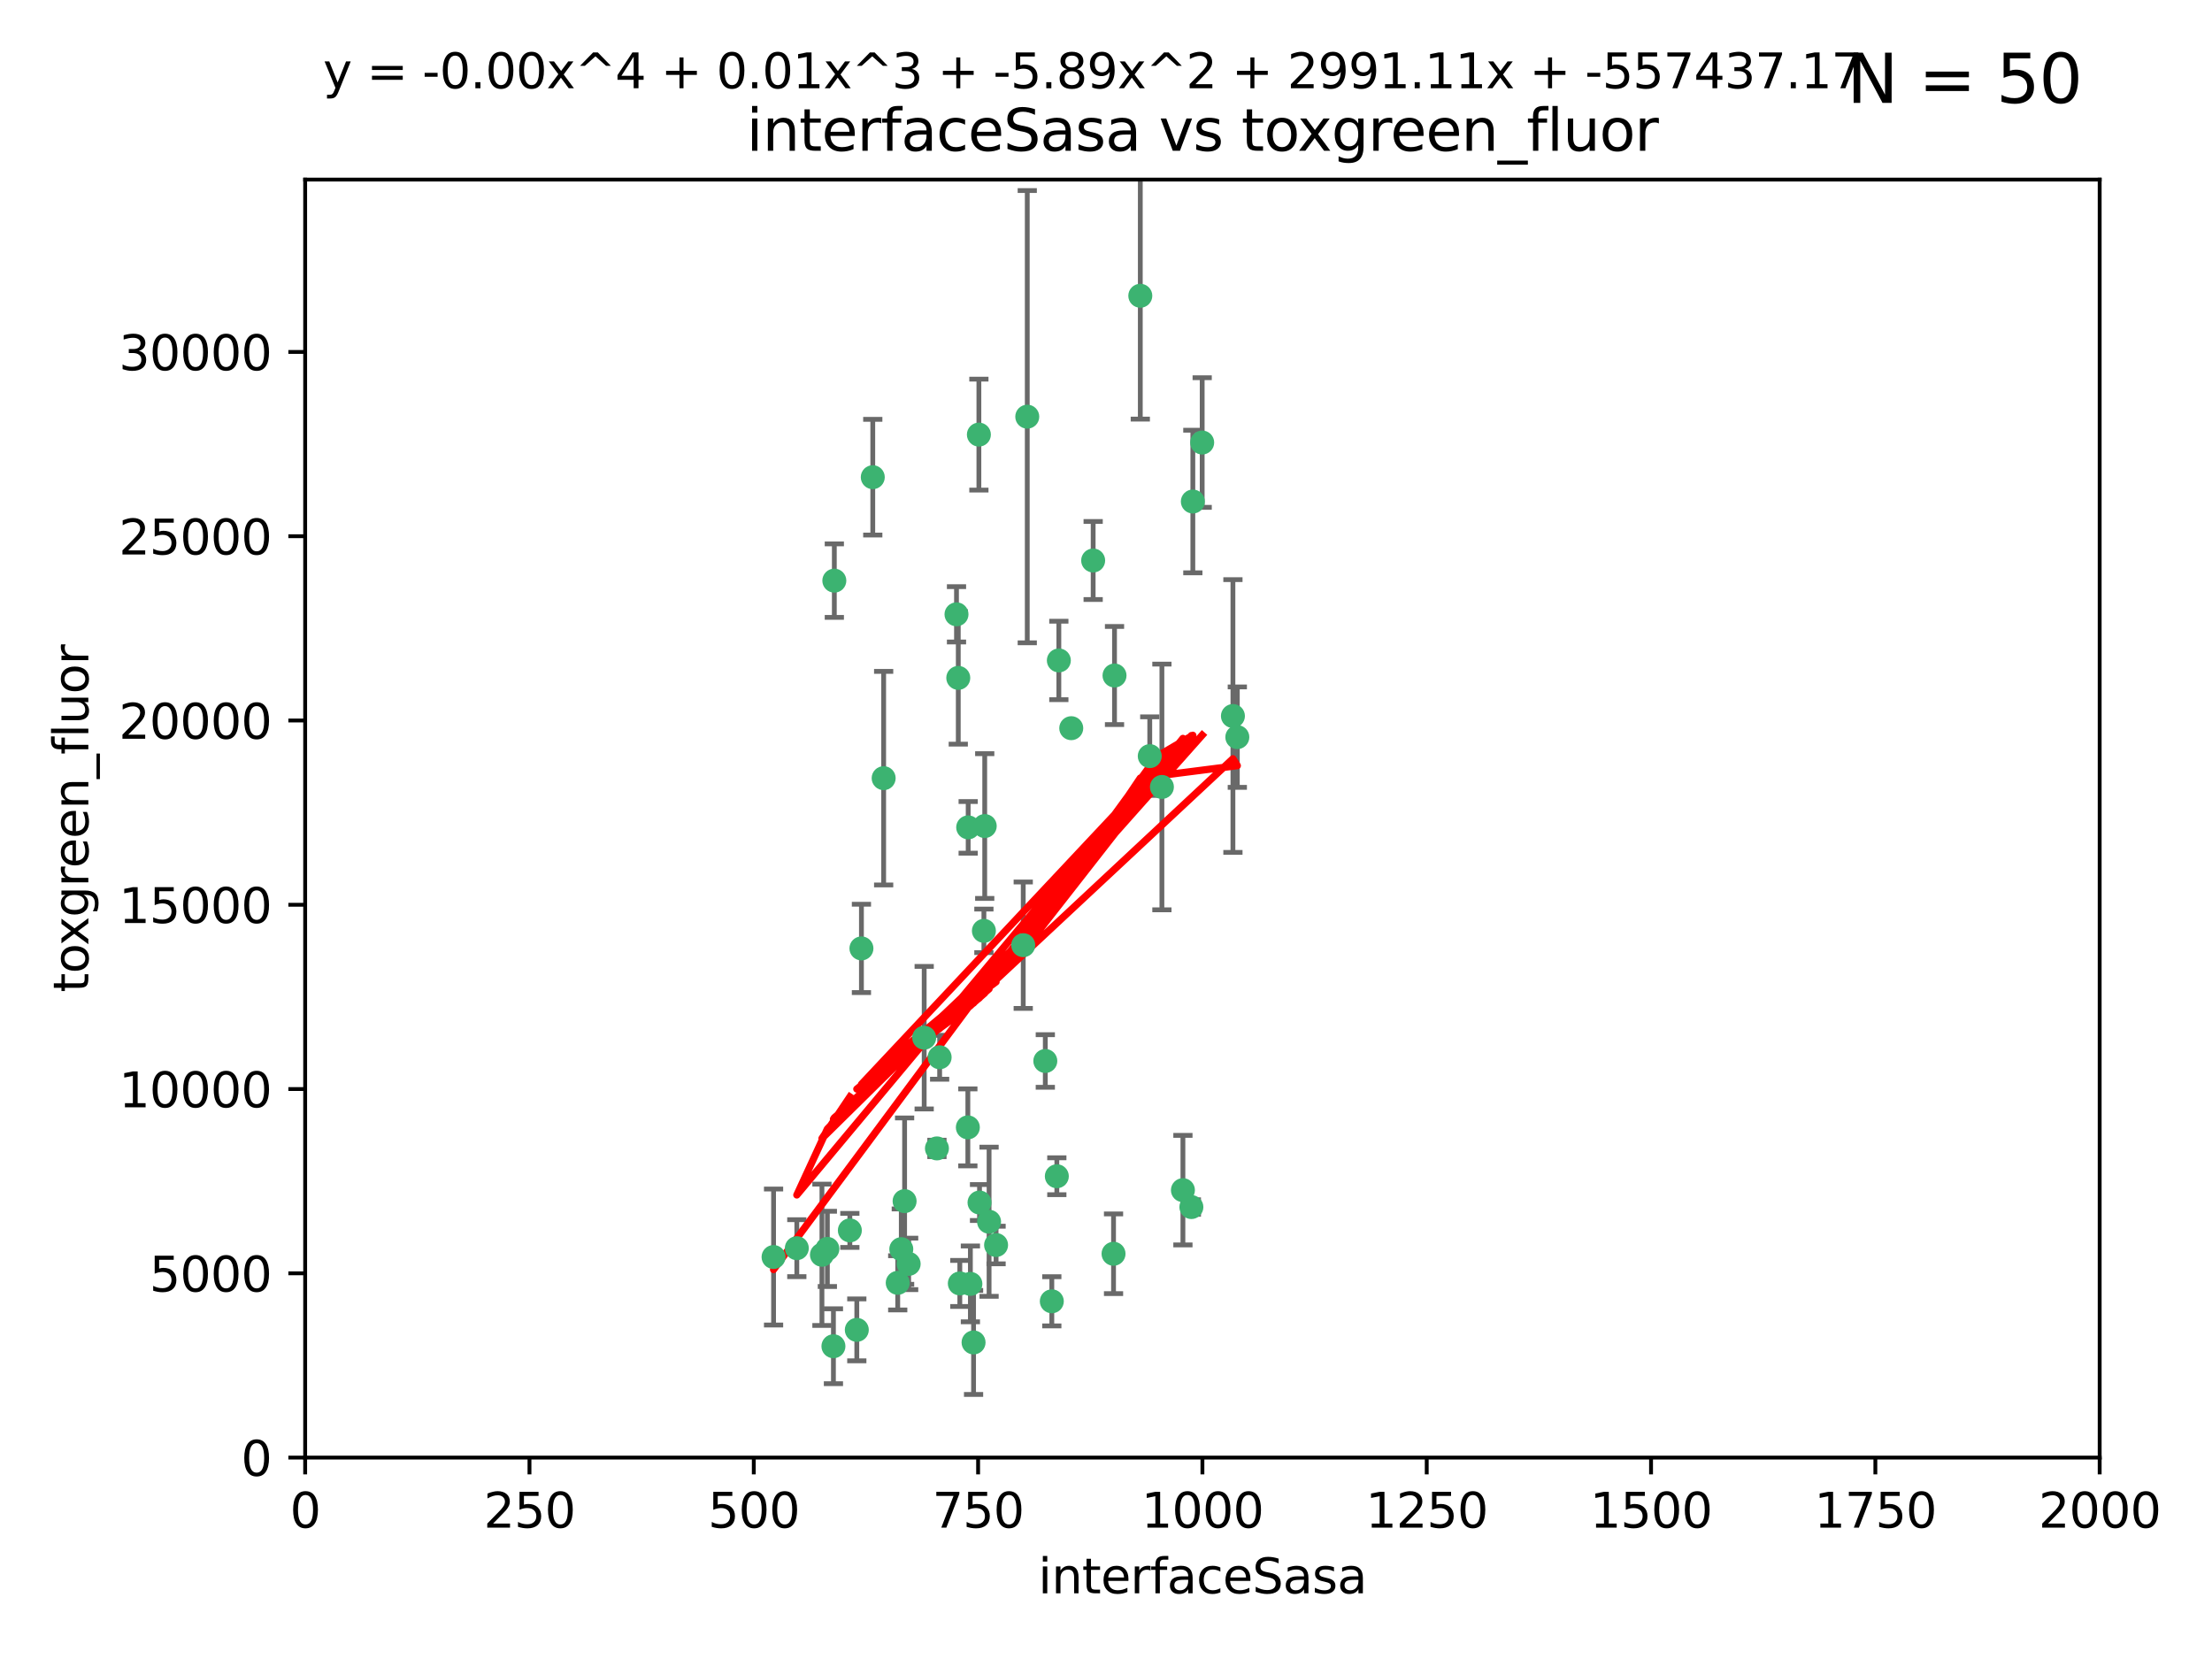 <?xml version="1.0" encoding="utf-8" standalone="no"?>
<!DOCTYPE svg PUBLIC "-//W3C//DTD SVG 1.1//EN"
  "http://www.w3.org/Graphics/SVG/1.1/DTD/svg11.dtd">
<svg xmlns:xlink="http://www.w3.org/1999/xlink" width="460.8pt" height="345.6pt" viewBox="0 0 460.8 345.6" xmlns="http://www.w3.org/2000/svg" version="1.1">
 <defs>
  <style type="text/css">*{stroke-linejoin: round; stroke-linecap: butt}</style>
 </defs>
 <g id="figure_1">
  <g id="patch_1">
   <path d="M 0 345.6 
L 460.8 345.6 
L 460.8 0 
L 0 0 
z
" style="fill: #ffffff"/>
  </g>
  <g id="axes_1">
   <g id="patch_2">
    <path d="M 63.571 303.64 
L 437.4 303.64 
L 437.4 37.411 
L 63.571 37.411 
z
" style="fill: #ffffff"/>
   </g>
   <g id="PathCollection_1">
    <defs>
     <path id="mf156043768" d="M 0 1.118 
C 0.297 1.118 0.581 1 0.791 0.791 
C 1 0.581 1.118 0.297 1.118 0 
C 1.118 -0.297 1 -0.581 0.791 -0.791 
C 0.581 -1 0.297 -1.118 0 -1.118 
C -0.297 -1.118 -0.581 -1 -0.791 -0.791 
C -1 -0.581 -1.118 -0.297 -1.118 0 
C -1.118 0.297 -1 0.581 -0.791 0.791 
C -0.581 1 -0.297 1.118 0 1.118 
z
" style="stroke: #3cb371"/>
    </defs>
    <g clip-path="url(#p5bddff5925)">
     <use xlink:href="#mf156043768" x="250.437" y="92.187" style="fill: #3cb371; stroke: #3cb371"/>
     <use xlink:href="#mf156043768" x="223.161" y="151.693" style="fill: #3cb371; stroke: #3cb371"/>
     <use xlink:href="#mf156043768" x="242.046" y="163.936" style="fill: #3cb371; stroke: #3cb371"/>
     <use xlink:href="#mf156043768" x="248.491" y="104.476" style="fill: #3cb371; stroke: #3cb371"/>
     <use xlink:href="#mf156043768" x="227.725" y="116.762" style="fill: #3cb371; stroke: #3cb371"/>
     <use xlink:href="#mf156043768" x="237.546" y="61.614" style="fill: #3cb371; stroke: #3cb371"/>
     <use xlink:href="#mf156043768" x="257.757" y="153.559" style="fill: #3cb371; stroke: #3cb371"/>
     <use xlink:href="#mf156043768" x="256.841" y="149.16" style="fill: #3cb371; stroke: #3cb371"/>
     <use xlink:href="#mf156043768" x="199.256" y="127.973" style="fill: #3cb371; stroke: #3cb371"/>
     <use xlink:href="#mf156043768" x="213.159" y="196.901" style="fill: #3cb371; stroke: #3cb371"/>
     <use xlink:href="#mf156043768" x="220.577" y="137.58" style="fill: #3cb371; stroke: #3cb371"/>
     <use xlink:href="#mf156043768" x="203.92" y="90.534" style="fill: #3cb371; stroke: #3cb371"/>
     <use xlink:href="#mf156043768" x="181.815" y="99.407" style="fill: #3cb371; stroke: #3cb371"/>
     <use xlink:href="#mf156043768" x="213.998" y="86.8" style="fill: #3cb371; stroke: #3cb371"/>
     <use xlink:href="#mf156043768" x="248.185" y="251.452" style="fill: #3cb371; stroke: #3cb371"/>
     <use xlink:href="#mf156043768" x="220.157" y="245.034" style="fill: #3cb371; stroke: #3cb371"/>
     <use xlink:href="#mf156043768" x="199.626" y="141.216" style="fill: #3cb371; stroke: #3cb371"/>
     <use xlink:href="#mf156043768" x="246.424" y="247.93" style="fill: #3cb371; stroke: #3cb371"/>
     <use xlink:href="#mf156043768" x="202.811" y="279.655" style="fill: #3cb371; stroke: #3cb371"/>
     <use xlink:href="#mf156043768" x="231.97" y="261.183" style="fill: #3cb371; stroke: #3cb371"/>
     <use xlink:href="#mf156043768" x="239.516" y="157.513" style="fill: #3cb371; stroke: #3cb371"/>
     <use xlink:href="#mf156043768" x="204.964" y="193.912" style="fill: #3cb371; stroke: #3cb371"/>
     <use xlink:href="#mf156043768" x="205.136" y="172.082" style="fill: #3cb371; stroke: #3cb371"/>
     <use xlink:href="#mf156043768" x="201.621" y="234.855" style="fill: #3cb371; stroke: #3cb371"/>
     <use xlink:href="#mf156043768" x="161.148" y="261.86" style="fill: #3cb371; stroke: #3cb371"/>
     <use xlink:href="#mf156043768" x="201.69" y="172.356" style="fill: #3cb371; stroke: #3cb371"/>
     <use xlink:href="#mf156043768" x="199.948" y="267.365" style="fill: #3cb371; stroke: #3cb371"/>
     <use xlink:href="#mf156043768" x="206.043" y="254.514" style="fill: #3cb371; stroke: #3cb371"/>
     <use xlink:href="#mf156043768" x="192.525" y="216.17" style="fill: #3cb371; stroke: #3cb371"/>
     <use xlink:href="#mf156043768" x="184.082" y="162.105" style="fill: #3cb371; stroke: #3cb371"/>
     <use xlink:href="#mf156043768" x="207.501" y="259.36" style="fill: #3cb371; stroke: #3cb371"/>
     <use xlink:href="#mf156043768" x="187.755" y="260.221" style="fill: #3cb371; stroke: #3cb371"/>
     <use xlink:href="#mf156043768" x="172.357" y="260.163" style="fill: #3cb371; stroke: #3cb371"/>
     <use xlink:href="#mf156043768" x="165.991" y="260.019" style="fill: #3cb371; stroke: #3cb371"/>
     <use xlink:href="#mf156043768" x="232.174" y="140.722" style="fill: #3cb371; stroke: #3cb371"/>
     <use xlink:href="#mf156043768" x="179.453" y="197.571" style="fill: #3cb371; stroke: #3cb371"/>
     <use xlink:href="#mf156043768" x="202.15" y="267.457" style="fill: #3cb371; stroke: #3cb371"/>
     <use xlink:href="#mf156043768" x="178.488" y="277.035" style="fill: #3cb371; stroke: #3cb371"/>
     <use xlink:href="#mf156043768" x="188.445" y="250.216" style="fill: #3cb371; stroke: #3cb371"/>
     <use xlink:href="#mf156043768" x="217.757" y="221.023" style="fill: #3cb371; stroke: #3cb371"/>
     <use xlink:href="#mf156043768" x="173.619" y="280.448" style="fill: #3cb371; stroke: #3cb371"/>
     <use xlink:href="#mf156043768" x="173.806" y="120.958" style="fill: #3cb371; stroke: #3cb371"/>
     <use xlink:href="#mf156043768" x="195.181" y="239.234" style="fill: #3cb371; stroke: #3cb371"/>
     <use xlink:href="#mf156043768" x="204.052" y="250.509" style="fill: #3cb371; stroke: #3cb371"/>
     <use xlink:href="#mf156043768" x="187.013" y="267.238" style="fill: #3cb371; stroke: #3cb371"/>
     <use xlink:href="#mf156043768" x="195.744" y="220.252" style="fill: #3cb371; stroke: #3cb371"/>
     <use xlink:href="#mf156043768" x="189.29" y="263.294" style="fill: #3cb371; stroke: #3cb371"/>
     <use xlink:href="#mf156043768" x="219.112" y="271.085" style="fill: #3cb371; stroke: #3cb371"/>
     <use xlink:href="#mf156043768" x="171.225" y="261.393" style="fill: #3cb371; stroke: #3cb371"/>
     <use xlink:href="#mf156043768" x="177.039" y="256.316" style="fill: #3cb371; stroke: #3cb371"/>
    </g>
   </g>
   <g id="matplotlib.axis_1">
    <g id="xtick_1">
     <g id="line2d_1">
      <defs>
       <path id="m19e556c087" d="M 0 0 
L 0 3.5 
" style="stroke: #000000; stroke-width: 0.8"/>
      </defs>
      <g>
       <use xlink:href="#m19e556c087" x="63.571" y="303.64" style="stroke: #000000; stroke-width: 0.8"/>
      </g>
     </g>
     <g id="text_1">
      <!-- 0 -->
      <g transform="translate(60.39 318.238)scale(0.1 -0.1)">
       <defs>
        <path id="DejaVuSans-30" d="M 2034 4250 
Q 1547 4250 1301 3770 
Q 1056 3291 1056 2328 
Q 1056 1369 1301 889 
Q 1547 409 2034 409 
Q 2525 409 2770 889 
Q 3016 1369 3016 2328 
Q 3016 3291 2770 3770 
Q 2525 4250 2034 4250 
z
M 2034 4750 
Q 2819 4750 3233 4129 
Q 3647 3509 3647 2328 
Q 3647 1150 3233 529 
Q 2819 -91 2034 -91 
Q 1250 -91 836 529 
Q 422 1150 422 2328 
Q 422 3509 836 4129 
Q 1250 4750 2034 4750 
z
" transform="scale(0.016)"/>
       </defs>
       <use xlink:href="#DejaVuSans-30"/>
      </g>
     </g>
    </g>
    <g id="xtick_2">
     <g id="line2d_2">
      <g>
       <use xlink:href="#m19e556c087" x="110.3" y="303.64" style="stroke: #000000; stroke-width: 0.8"/>
      </g>
     </g>
     <g id="text_2">
      <!-- 250 -->
      <g transform="translate(100.756 318.238)scale(0.1 -0.1)">
       <defs>
        <path id="DejaVuSans-32" d="M 1228 531 
L 3431 531 
L 3431 0 
L 469 0 
L 469 531 
Q 828 903 1448 1529 
Q 2069 2156 2228 2338 
Q 2531 2678 2651 2914 
Q 2772 3150 2772 3378 
Q 2772 3750 2511 3984 
Q 2250 4219 1831 4219 
Q 1534 4219 1204 4116 
Q 875 4013 500 3803 
L 500 4441 
Q 881 4594 1212 4672 
Q 1544 4750 1819 4750 
Q 2544 4750 2975 4387 
Q 3406 4025 3406 3419 
Q 3406 3131 3298 2873 
Q 3191 2616 2906 2266 
Q 2828 2175 2409 1742 
Q 1991 1309 1228 531 
z
" transform="scale(0.016)"/>
        <path id="DejaVuSans-35" d="M 691 4666 
L 3169 4666 
L 3169 4134 
L 1269 4134 
L 1269 2991 
Q 1406 3038 1543 3061 
Q 1681 3084 1819 3084 
Q 2600 3084 3056 2656 
Q 3513 2228 3513 1497 
Q 3513 744 3044 326 
Q 2575 -91 1722 -91 
Q 1428 -91 1123 -41 
Q 819 9 494 109 
L 494 744 
Q 775 591 1075 516 
Q 1375 441 1709 441 
Q 2250 441 2565 725 
Q 2881 1009 2881 1497 
Q 2881 1984 2565 2268 
Q 2250 2553 1709 2553 
Q 1456 2553 1204 2497 
Q 953 2441 691 2322 
L 691 4666 
z
" transform="scale(0.016)"/>
       </defs>
       <use xlink:href="#DejaVuSans-32"/>
       <use xlink:href="#DejaVuSans-35" x="63.623"/>
       <use xlink:href="#DejaVuSans-30" x="127.246"/>
      </g>
     </g>
    </g>
    <g id="xtick_3">
     <g id="line2d_3">
      <g>
       <use xlink:href="#m19e556c087" x="157.028" y="303.64" style="stroke: #000000; stroke-width: 0.8"/>
      </g>
     </g>
     <g id="text_3">
      <!-- 500 -->
      <g transform="translate(147.485 318.238)scale(0.1 -0.1)">
       <use xlink:href="#DejaVuSans-35"/>
       <use xlink:href="#DejaVuSans-30" x="63.623"/>
       <use xlink:href="#DejaVuSans-30" x="127.246"/>
      </g>
     </g>
    </g>
    <g id="xtick_4">
     <g id="line2d_4">
      <g>
       <use xlink:href="#m19e556c087" x="203.757" y="303.64" style="stroke: #000000; stroke-width: 0.8"/>
      </g>
     </g>
     <g id="text_4">
      <!-- 750 -->
      <g transform="translate(194.213 318.238)scale(0.1 -0.1)">
       <defs>
        <path id="DejaVuSans-37" d="M 525 4666 
L 3525 4666 
L 3525 4397 
L 1831 0 
L 1172 0 
L 2766 4134 
L 525 4134 
L 525 4666 
z
" transform="scale(0.016)"/>
       </defs>
       <use xlink:href="#DejaVuSans-37"/>
       <use xlink:href="#DejaVuSans-35" x="63.623"/>
       <use xlink:href="#DejaVuSans-30" x="127.246"/>
      </g>
     </g>
    </g>
    <g id="xtick_5">
     <g id="line2d_5">
      <g>
       <use xlink:href="#m19e556c087" x="250.486" y="303.64" style="stroke: #000000; stroke-width: 0.8"/>
      </g>
     </g>
     <g id="text_5">
      <!-- 1000 -->
      <g transform="translate(237.761 318.238)scale(0.1 -0.1)">
       <defs>
        <path id="DejaVuSans-31" d="M 794 531 
L 1825 531 
L 1825 4091 
L 703 3866 
L 703 4441 
L 1819 4666 
L 2450 4666 
L 2450 531 
L 3481 531 
L 3481 0 
L 794 0 
L 794 531 
z
" transform="scale(0.016)"/>
       </defs>
       <use xlink:href="#DejaVuSans-31"/>
       <use xlink:href="#DejaVuSans-30" x="63.623"/>
       <use xlink:href="#DejaVuSans-30" x="127.246"/>
       <use xlink:href="#DejaVuSans-30" x="190.869"/>
      </g>
     </g>
    </g>
    <g id="xtick_6">
     <g id="line2d_6">
      <g>
       <use xlink:href="#m19e556c087" x="297.214" y="303.64" style="stroke: #000000; stroke-width: 0.8"/>
      </g>
     </g>
     <g id="text_6">
      <!-- 1250 -->
      <g transform="translate(284.489 318.238)scale(0.1 -0.1)">
       <use xlink:href="#DejaVuSans-31"/>
       <use xlink:href="#DejaVuSans-32" x="63.623"/>
       <use xlink:href="#DejaVuSans-35" x="127.246"/>
       <use xlink:href="#DejaVuSans-30" x="190.869"/>
      </g>
     </g>
    </g>
    <g id="xtick_7">
     <g id="line2d_7">
      <g>
       <use xlink:href="#m19e556c087" x="343.943" y="303.64" style="stroke: #000000; stroke-width: 0.8"/>
      </g>
     </g>
     <g id="text_7">
      <!-- 1500 -->
      <g transform="translate(331.218 318.238)scale(0.1 -0.1)">
       <use xlink:href="#DejaVuSans-31"/>
       <use xlink:href="#DejaVuSans-35" x="63.623"/>
       <use xlink:href="#DejaVuSans-30" x="127.246"/>
       <use xlink:href="#DejaVuSans-30" x="190.869"/>
      </g>
     </g>
    </g>
    <g id="xtick_8">
     <g id="line2d_8">
      <g>
       <use xlink:href="#m19e556c087" x="390.671" y="303.64" style="stroke: #000000; stroke-width: 0.8"/>
      </g>
     </g>
     <g id="text_8">
      <!-- 1750 -->
      <g transform="translate(377.946 318.238)scale(0.1 -0.1)">
       <use xlink:href="#DejaVuSans-31"/>
       <use xlink:href="#DejaVuSans-37" x="63.623"/>
       <use xlink:href="#DejaVuSans-35" x="127.246"/>
       <use xlink:href="#DejaVuSans-30" x="190.869"/>
      </g>
     </g>
    </g>
    <g id="xtick_9">
     <g id="line2d_9">
      <g>
       <use xlink:href="#m19e556c087" x="437.4" y="303.64" style="stroke: #000000; stroke-width: 0.8"/>
      </g>
     </g>
     <g id="text_9">
      <!-- 2000 -->
      <g transform="translate(424.675 318.238)scale(0.1 -0.1)">
       <use xlink:href="#DejaVuSans-32"/>
       <use xlink:href="#DejaVuSans-30" x="63.623"/>
       <use xlink:href="#DejaVuSans-30" x="127.246"/>
       <use xlink:href="#DejaVuSans-30" x="190.869"/>
      </g>
     </g>
    </g>
    <g id="text_10">
     <!-- interfaceSasa -->
     <g transform="translate(216.279 331.917)scale(0.1 -0.1)">
      <defs>
       <path id="DejaVuSans-69" d="M 603 3500 
L 1178 3500 
L 1178 0 
L 603 0 
L 603 3500 
z
M 603 4863 
L 1178 4863 
L 1178 4134 
L 603 4134 
L 603 4863 
z
" transform="scale(0.016)"/>
       <path id="DejaVuSans-6e" d="M 3513 2113 
L 3513 0 
L 2938 0 
L 2938 2094 
Q 2938 2591 2744 2837 
Q 2550 3084 2163 3084 
Q 1697 3084 1428 2787 
Q 1159 2491 1159 1978 
L 1159 0 
L 581 0 
L 581 3500 
L 1159 3500 
L 1159 2956 
Q 1366 3272 1645 3428 
Q 1925 3584 2291 3584 
Q 2894 3584 3203 3211 
Q 3513 2838 3513 2113 
z
" transform="scale(0.016)"/>
       <path id="DejaVuSans-74" d="M 1172 4494 
L 1172 3500 
L 2356 3500 
L 2356 3053 
L 1172 3053 
L 1172 1153 
Q 1172 725 1289 603 
Q 1406 481 1766 481 
L 2356 481 
L 2356 0 
L 1766 0 
Q 1100 0 847 248 
Q 594 497 594 1153 
L 594 3053 
L 172 3053 
L 172 3500 
L 594 3500 
L 594 4494 
L 1172 4494 
z
" transform="scale(0.016)"/>
       <path id="DejaVuSans-65" d="M 3597 1894 
L 3597 1613 
L 953 1613 
Q 991 1019 1311 708 
Q 1631 397 2203 397 
Q 2534 397 2845 478 
Q 3156 559 3463 722 
L 3463 178 
Q 3153 47 2828 -22 
Q 2503 -91 2169 -91 
Q 1331 -91 842 396 
Q 353 884 353 1716 
Q 353 2575 817 3079 
Q 1281 3584 2069 3584 
Q 2775 3584 3186 3129 
Q 3597 2675 3597 1894 
z
M 3022 2063 
Q 3016 2534 2758 2815 
Q 2500 3097 2075 3097 
Q 1594 3097 1305 2825 
Q 1016 2553 972 2059 
L 3022 2063 
z
" transform="scale(0.016)"/>
       <path id="DejaVuSans-72" d="M 2631 2963 
Q 2534 3019 2420 3045 
Q 2306 3072 2169 3072 
Q 1681 3072 1420 2755 
Q 1159 2438 1159 1844 
L 1159 0 
L 581 0 
L 581 3500 
L 1159 3500 
L 1159 2956 
Q 1341 3275 1631 3429 
Q 1922 3584 2338 3584 
Q 2397 3584 2469 3576 
Q 2541 3569 2628 3553 
L 2631 2963 
z
" transform="scale(0.016)"/>
       <path id="DejaVuSans-66" d="M 2375 4863 
L 2375 4384 
L 1825 4384 
Q 1516 4384 1395 4259 
Q 1275 4134 1275 3809 
L 1275 3500 
L 2222 3500 
L 2222 3053 
L 1275 3053 
L 1275 0 
L 697 0 
L 697 3053 
L 147 3053 
L 147 3500 
L 697 3500 
L 697 3744 
Q 697 4328 969 4595 
Q 1241 4863 1831 4863 
L 2375 4863 
z
" transform="scale(0.016)"/>
       <path id="DejaVuSans-61" d="M 2194 1759 
Q 1497 1759 1228 1600 
Q 959 1441 959 1056 
Q 959 750 1161 570 
Q 1363 391 1709 391 
Q 2188 391 2477 730 
Q 2766 1069 2766 1631 
L 2766 1759 
L 2194 1759 
z
M 3341 1997 
L 3341 0 
L 2766 0 
L 2766 531 
Q 2569 213 2275 61 
Q 1981 -91 1556 -91 
Q 1019 -91 701 211 
Q 384 513 384 1019 
Q 384 1609 779 1909 
Q 1175 2209 1959 2209 
L 2766 2209 
L 2766 2266 
Q 2766 2663 2505 2880 
Q 2244 3097 1772 3097 
Q 1472 3097 1187 3025 
Q 903 2953 641 2809 
L 641 3341 
Q 956 3463 1253 3523 
Q 1550 3584 1831 3584 
Q 2591 3584 2966 3190 
Q 3341 2797 3341 1997 
z
" transform="scale(0.016)"/>
       <path id="DejaVuSans-63" d="M 3122 3366 
L 3122 2828 
Q 2878 2963 2633 3030 
Q 2388 3097 2138 3097 
Q 1578 3097 1268 2742 
Q 959 2388 959 1747 
Q 959 1106 1268 751 
Q 1578 397 2138 397 
Q 2388 397 2633 464 
Q 2878 531 3122 666 
L 3122 134 
Q 2881 22 2623 -34 
Q 2366 -91 2075 -91 
Q 1284 -91 818 406 
Q 353 903 353 1747 
Q 353 2603 823 3093 
Q 1294 3584 2113 3584 
Q 2378 3584 2631 3529 
Q 2884 3475 3122 3366 
z
" transform="scale(0.016)"/>
       <path id="DejaVuSans-53" d="M 3425 4513 
L 3425 3897 
Q 3066 4069 2747 4153 
Q 2428 4238 2131 4238 
Q 1616 4238 1336 4038 
Q 1056 3838 1056 3469 
Q 1056 3159 1242 3001 
Q 1428 2844 1947 2747 
L 2328 2669 
Q 3034 2534 3370 2195 
Q 3706 1856 3706 1288 
Q 3706 609 3251 259 
Q 2797 -91 1919 -91 
Q 1588 -91 1214 -16 
Q 841 59 441 206 
L 441 856 
Q 825 641 1194 531 
Q 1563 422 1919 422 
Q 2459 422 2753 634 
Q 3047 847 3047 1241 
Q 3047 1584 2836 1778 
Q 2625 1972 2144 2069 
L 1759 2144 
Q 1053 2284 737 2584 
Q 422 2884 422 3419 
Q 422 4038 858 4394 
Q 1294 4750 2059 4750 
Q 2388 4750 2728 4690 
Q 3069 4631 3425 4513 
z
" transform="scale(0.016)"/>
       <path id="DejaVuSans-73" d="M 2834 3397 
L 2834 2853 
Q 2591 2978 2328 3040 
Q 2066 3103 1784 3103 
Q 1356 3103 1142 2972 
Q 928 2841 928 2578 
Q 928 2378 1081 2264 
Q 1234 2150 1697 2047 
L 1894 2003 
Q 2506 1872 2764 1633 
Q 3022 1394 3022 966 
Q 3022 478 2636 193 
Q 2250 -91 1575 -91 
Q 1294 -91 989 -36 
Q 684 19 347 128 
L 347 722 
Q 666 556 975 473 
Q 1284 391 1588 391 
Q 1994 391 2212 530 
Q 2431 669 2431 922 
Q 2431 1156 2273 1281 
Q 2116 1406 1581 1522 
L 1381 1569 
Q 847 1681 609 1914 
Q 372 2147 372 2553 
Q 372 3047 722 3315 
Q 1072 3584 1716 3584 
Q 2034 3584 2315 3537 
Q 2597 3491 2834 3397 
z
" transform="scale(0.016)"/>
      </defs>
      <use xlink:href="#DejaVuSans-69"/>
      <use xlink:href="#DejaVuSans-6e" x="27.783"/>
      <use xlink:href="#DejaVuSans-74" x="91.162"/>
      <use xlink:href="#DejaVuSans-65" x="130.371"/>
      <use xlink:href="#DejaVuSans-72" x="191.895"/>
      <use xlink:href="#DejaVuSans-66" x="233.008"/>
      <use xlink:href="#DejaVuSans-61" x="268.213"/>
      <use xlink:href="#DejaVuSans-63" x="329.492"/>
      <use xlink:href="#DejaVuSans-65" x="384.473"/>
      <use xlink:href="#DejaVuSans-53" x="445.996"/>
      <use xlink:href="#DejaVuSans-61" x="509.473"/>
      <use xlink:href="#DejaVuSans-73" x="570.752"/>
      <use xlink:href="#DejaVuSans-61" x="622.852"/>
     </g>
    </g>
   </g>
   <g id="matplotlib.axis_2">
    <g id="ytick_1">
     <g id="line2d_10">
      <defs>
       <path id="m1653a879f2" d="M 0 0 
L -3.5 0 
" style="stroke: #000000; stroke-width: 0.8"/>
      </defs>
      <g>
       <use xlink:href="#m1653a879f2" x="63.571" y="303.64" style="stroke: #000000; stroke-width: 0.8"/>
      </g>
     </g>
     <g id="text_11">
      <!-- 0 -->
      <g transform="translate(50.209 307.439)scale(0.1 -0.1)">
       <use xlink:href="#DejaVuSans-30"/>
      </g>
     </g>
    </g>
    <g id="ytick_2">
     <g id="line2d_11">
      <g>
       <use xlink:href="#m1653a879f2" x="63.571" y="265.253" style="stroke: #000000; stroke-width: 0.8"/>
      </g>
     </g>
     <g id="text_12">
      <!-- 5000 -->
      <g transform="translate(31.121 269.052)scale(0.1 -0.1)">
       <use xlink:href="#DejaVuSans-35"/>
       <use xlink:href="#DejaVuSans-30" x="63.623"/>
       <use xlink:href="#DejaVuSans-30" x="127.246"/>
       <use xlink:href="#DejaVuSans-30" x="190.869"/>
      </g>
     </g>
    </g>
    <g id="ytick_3">
     <g id="line2d_12">
      <g>
       <use xlink:href="#m1653a879f2" x="63.571" y="226.866" style="stroke: #000000; stroke-width: 0.8"/>
      </g>
     </g>
     <g id="text_13">
      <!-- 10000 -->
      <g transform="translate(24.759 230.665)scale(0.1 -0.1)">
       <use xlink:href="#DejaVuSans-31"/>
       <use xlink:href="#DejaVuSans-30" x="63.623"/>
       <use xlink:href="#DejaVuSans-30" x="127.246"/>
       <use xlink:href="#DejaVuSans-30" x="190.869"/>
       <use xlink:href="#DejaVuSans-30" x="254.492"/>
      </g>
     </g>
    </g>
    <g id="ytick_4">
     <g id="line2d_13">
      <g>
       <use xlink:href="#m1653a879f2" x="63.571" y="188.479" style="stroke: #000000; stroke-width: 0.8"/>
      </g>
     </g>
     <g id="text_14">
      <!-- 15000 -->
      <g transform="translate(24.759 192.278)scale(0.1 -0.1)">
       <use xlink:href="#DejaVuSans-31"/>
       <use xlink:href="#DejaVuSans-35" x="63.623"/>
       <use xlink:href="#DejaVuSans-30" x="127.246"/>
       <use xlink:href="#DejaVuSans-30" x="190.869"/>
       <use xlink:href="#DejaVuSans-30" x="254.492"/>
      </g>
     </g>
    </g>
    <g id="ytick_5">
     <g id="line2d_14">
      <g>
       <use xlink:href="#m1653a879f2" x="63.571" y="150.092" style="stroke: #000000; stroke-width: 0.8"/>
      </g>
     </g>
     <g id="text_15">
      <!-- 20000 -->
      <g transform="translate(24.759 153.891)scale(0.1 -0.1)">
       <use xlink:href="#DejaVuSans-32"/>
       <use xlink:href="#DejaVuSans-30" x="63.623"/>
       <use xlink:href="#DejaVuSans-30" x="127.246"/>
       <use xlink:href="#DejaVuSans-30" x="190.869"/>
       <use xlink:href="#DejaVuSans-30" x="254.492"/>
      </g>
     </g>
    </g>
    <g id="ytick_6">
     <g id="line2d_15">
      <g>
       <use xlink:href="#m1653a879f2" x="63.571" y="111.705" style="stroke: #000000; stroke-width: 0.8"/>
      </g>
     </g>
     <g id="text_16">
      <!-- 25000 -->
      <g transform="translate(24.759 115.504)scale(0.1 -0.1)">
       <use xlink:href="#DejaVuSans-32"/>
       <use xlink:href="#DejaVuSans-35" x="63.623"/>
       <use xlink:href="#DejaVuSans-30" x="127.246"/>
       <use xlink:href="#DejaVuSans-30" x="190.869"/>
       <use xlink:href="#DejaVuSans-30" x="254.492"/>
      </g>
     </g>
    </g>
    <g id="ytick_7">
     <g id="line2d_16">
      <g>
       <use xlink:href="#m1653a879f2" x="63.571" y="73.317" style="stroke: #000000; stroke-width: 0.8"/>
      </g>
     </g>
     <g id="text_17">
      <!-- 30000 -->
      <g transform="translate(24.759 77.117)scale(0.1 -0.1)">
       <defs>
        <path id="DejaVuSans-33" d="M 2597 2516 
Q 3050 2419 3304 2112 
Q 3559 1806 3559 1356 
Q 3559 666 3084 287 
Q 2609 -91 1734 -91 
Q 1441 -91 1130 -33 
Q 819 25 488 141 
L 488 750 
Q 750 597 1062 519 
Q 1375 441 1716 441 
Q 2309 441 2620 675 
Q 2931 909 2931 1356 
Q 2931 1769 2642 2001 
Q 2353 2234 1838 2234 
L 1294 2234 
L 1294 2753 
L 1863 2753 
Q 2328 2753 2575 2939 
Q 2822 3125 2822 3475 
Q 2822 3834 2567 4026 
Q 2313 4219 1838 4219 
Q 1578 4219 1281 4162 
Q 984 4106 628 3988 
L 628 4550 
Q 988 4650 1302 4700 
Q 1616 4750 1894 4750 
Q 2613 4750 3031 4423 
Q 3450 4097 3450 3541 
Q 3450 3153 3228 2886 
Q 3006 2619 2597 2516 
z
" transform="scale(0.016)"/>
       </defs>
       <use xlink:href="#DejaVuSans-33"/>
       <use xlink:href="#DejaVuSans-30" x="63.623"/>
       <use xlink:href="#DejaVuSans-30" x="127.246"/>
       <use xlink:href="#DejaVuSans-30" x="190.869"/>
       <use xlink:href="#DejaVuSans-30" x="254.492"/>
      </g>
     </g>
    </g>
    <g id="text_18">
     <!-- toxgreen_fluor -->
     <g transform="translate(18.401 206.72)rotate(-90)scale(0.1 -0.1)">
      <defs>
       <path id="DejaVuSans-6f" d="M 1959 3097 
Q 1497 3097 1228 2736 
Q 959 2375 959 1747 
Q 959 1119 1226 758 
Q 1494 397 1959 397 
Q 2419 397 2687 759 
Q 2956 1122 2956 1747 
Q 2956 2369 2687 2733 
Q 2419 3097 1959 3097 
z
M 1959 3584 
Q 2709 3584 3137 3096 
Q 3566 2609 3566 1747 
Q 3566 888 3137 398 
Q 2709 -91 1959 -91 
Q 1206 -91 779 398 
Q 353 888 353 1747 
Q 353 2609 779 3096 
Q 1206 3584 1959 3584 
z
" transform="scale(0.016)"/>
       <path id="DejaVuSans-78" d="M 3513 3500 
L 2247 1797 
L 3578 0 
L 2900 0 
L 1881 1375 
L 863 0 
L 184 0 
L 1544 1831 
L 300 3500 
L 978 3500 
L 1906 2253 
L 2834 3500 
L 3513 3500 
z
" transform="scale(0.016)"/>
       <path id="DejaVuSans-67" d="M 2906 1791 
Q 2906 2416 2648 2759 
Q 2391 3103 1925 3103 
Q 1463 3103 1205 2759 
Q 947 2416 947 1791 
Q 947 1169 1205 825 
Q 1463 481 1925 481 
Q 2391 481 2648 825 
Q 2906 1169 2906 1791 
z
M 3481 434 
Q 3481 -459 3084 -895 
Q 2688 -1331 1869 -1331 
Q 1566 -1331 1297 -1286 
Q 1028 -1241 775 -1147 
L 775 -588 
Q 1028 -725 1275 -790 
Q 1522 -856 1778 -856 
Q 2344 -856 2625 -561 
Q 2906 -266 2906 331 
L 2906 616 
Q 2728 306 2450 153 
Q 2172 0 1784 0 
Q 1141 0 747 490 
Q 353 981 353 1791 
Q 353 2603 747 3093 
Q 1141 3584 1784 3584 
Q 2172 3584 2450 3431 
Q 2728 3278 2906 2969 
L 2906 3500 
L 3481 3500 
L 3481 434 
z
" transform="scale(0.016)"/>
       <path id="DejaVuSans-5f" d="M 3263 -1063 
L 3263 -1509 
L -63 -1509 
L -63 -1063 
L 3263 -1063 
z
" transform="scale(0.016)"/>
       <path id="DejaVuSans-6c" d="M 603 4863 
L 1178 4863 
L 1178 0 
L 603 0 
L 603 4863 
z
" transform="scale(0.016)"/>
       <path id="DejaVuSans-75" d="M 544 1381 
L 544 3500 
L 1119 3500 
L 1119 1403 
Q 1119 906 1312 657 
Q 1506 409 1894 409 
Q 2359 409 2629 706 
Q 2900 1003 2900 1516 
L 2900 3500 
L 3475 3500 
L 3475 0 
L 2900 0 
L 2900 538 
Q 2691 219 2414 64 
Q 2138 -91 1772 -91 
Q 1169 -91 856 284 
Q 544 659 544 1381 
z
M 1991 3584 
L 1991 3584 
z
" transform="scale(0.016)"/>
      </defs>
      <use xlink:href="#DejaVuSans-74"/>
      <use xlink:href="#DejaVuSans-6f" x="39.209"/>
      <use xlink:href="#DejaVuSans-78" x="97.266"/>
      <use xlink:href="#DejaVuSans-67" x="156.445"/>
      <use xlink:href="#DejaVuSans-72" x="219.922"/>
      <use xlink:href="#DejaVuSans-65" x="258.785"/>
      <use xlink:href="#DejaVuSans-65" x="320.309"/>
      <use xlink:href="#DejaVuSans-6e" x="381.832"/>
      <use xlink:href="#DejaVuSans-5f" x="445.211"/>
      <use xlink:href="#DejaVuSans-66" x="495.211"/>
      <use xlink:href="#DejaVuSans-6c" x="530.416"/>
      <use xlink:href="#DejaVuSans-75" x="558.199"/>
      <use xlink:href="#DejaVuSans-6f" x="621.578"/>
      <use xlink:href="#DejaVuSans-72" x="682.76"/>
     </g>
    </g>
   </g>
   <g id="LineCollection_1">
    <path d="M 250.437 105.69 
L 250.437 78.685 
" clip-path="url(#p5bddff5925)" style="fill: none; stroke: #696969"/>
    <path d="M 223.161 152.217 
L 223.161 151.168 
" clip-path="url(#p5bddff5925)" style="fill: none; stroke: #696969"/>
    <path d="M 242.046 189.529 
L 242.046 138.343 
" clip-path="url(#p5bddff5925)" style="fill: none; stroke: #696969"/>
    <path d="M 248.491 119.328 
L 248.491 89.623 
" clip-path="url(#p5bddff5925)" style="fill: none; stroke: #696969"/>
    <path d="M 227.725 124.89 
L 227.725 108.635 
" clip-path="url(#p5bddff5925)" style="fill: none; stroke: #696969"/>
    <path d="M 237.546 87.306 
L 237.546 35.922 
" clip-path="url(#p5bddff5925)" style="fill: none; stroke: #696969"/>
    <path d="M 257.757 164.019 
L 257.757 143.098 
" clip-path="url(#p5bddff5925)" style="fill: none; stroke: #696969"/>
    <path d="M 256.841 177.569 
L 256.841 120.752 
" clip-path="url(#p5bddff5925)" style="fill: none; stroke: #696969"/>
    <path d="M 199.256 133.734 
L 199.256 122.212 
" clip-path="url(#p5bddff5925)" style="fill: none; stroke: #696969"/>
    <path d="M 213.159 210.068 
L 213.159 183.734 
" clip-path="url(#p5bddff5925)" style="fill: none; stroke: #696969"/>
    <path d="M 220.577 145.75 
L 220.577 129.411 
" clip-path="url(#p5bddff5925)" style="fill: none; stroke: #696969"/>
    <path d="M 203.92 102.091 
L 203.92 78.978 
" clip-path="url(#p5bddff5925)" style="fill: none; stroke: #696969"/>
    <path d="M 181.815 111.46 
L 181.815 87.355 
" clip-path="url(#p5bddff5925)" style="fill: none; stroke: #696969"/>
    <path d="M 213.998 133.906 
L 213.998 39.694 
" clip-path="url(#p5bddff5925)" style="fill: none; stroke: #696969"/>
    <path d="M 248.185 252.966 
L 248.185 249.939 
" clip-path="url(#p5bddff5925)" style="fill: none; stroke: #696969"/>
    <path d="M 220.157 248.879 
L 220.157 241.19 
" clip-path="url(#p5bddff5925)" style="fill: none; stroke: #696969"/>
    <path d="M 199.626 155.019 
L 199.626 127.413 
" clip-path="url(#p5bddff5925)" style="fill: none; stroke: #696969"/>
    <path d="M 246.424 259.34 
L 246.424 236.521 
" clip-path="url(#p5bddff5925)" style="fill: none; stroke: #696969"/>
    <path d="M 202.811 290.49 
L 202.811 268.821 
" clip-path="url(#p5bddff5925)" style="fill: none; stroke: #696969"/>
    <path d="M 231.97 269.484 
L 231.97 252.882 
" clip-path="url(#p5bddff5925)" style="fill: none; stroke: #696969"/>
    <path d="M 239.516 165.694 
L 239.516 149.332 
" clip-path="url(#p5bddff5925)" style="fill: none; stroke: #696969"/>
    <path d="M 204.964 198.445 
L 204.964 189.38 
" clip-path="url(#p5bddff5925)" style="fill: none; stroke: #696969"/>
    <path d="M 205.136 187.16 
L 205.136 157.004 
" clip-path="url(#p5bddff5925)" style="fill: none; stroke: #696969"/>
    <path d="M 201.621 242.872 
L 201.621 226.838 
" clip-path="url(#p5bddff5925)" style="fill: none; stroke: #696969"/>
    <path d="M 161.148 276.024 
L 161.148 247.696 
" clip-path="url(#p5bddff5925)" style="fill: none; stroke: #696969"/>
    <path d="M 201.69 177.734 
L 201.69 166.978 
" clip-path="url(#p5bddff5925)" style="fill: none; stroke: #696969"/>
    <path d="M 199.948 272.161 
L 199.948 262.568 
" clip-path="url(#p5bddff5925)" style="fill: none; stroke: #696969"/>
    <path d="M 206.043 270.051 
L 206.043 238.978 
" clip-path="url(#p5bddff5925)" style="fill: none; stroke: #696969"/>
    <path d="M 192.525 231.016 
L 192.525 201.324 
" clip-path="url(#p5bddff5925)" style="fill: none; stroke: #696969"/>
    <path d="M 184.082 184.351 
L 184.082 139.86 
" clip-path="url(#p5bddff5925)" style="fill: none; stroke: #696969"/>
    <path d="M 207.501 263.278 
L 207.501 255.442 
" clip-path="url(#p5bddff5925)" style="fill: none; stroke: #696969"/>
    <path d="M 187.755 268.597 
L 187.755 251.844 
" clip-path="url(#p5bddff5925)" style="fill: none; stroke: #696969"/>
    <path d="M 172.357 268.001 
L 172.357 252.325 
" clip-path="url(#p5bddff5925)" style="fill: none; stroke: #696969"/>
    <path d="M 165.991 265.948 
L 165.991 254.089 
" clip-path="url(#p5bddff5925)" style="fill: none; stroke: #696969"/>
    <path d="M 232.174 150.938 
L 232.174 130.506 
" clip-path="url(#p5bddff5925)" style="fill: none; stroke: #696969"/>
    <path d="M 179.453 206.772 
L 179.453 188.371 
" clip-path="url(#p5bddff5925)" style="fill: none; stroke: #696969"/>
    <path d="M 202.15 275.356 
L 202.15 259.558 
" clip-path="url(#p5bddff5925)" style="fill: none; stroke: #696969"/>
    <path d="M 178.488 283.483 
L 178.488 270.588 
" clip-path="url(#p5bddff5925)" style="fill: none; stroke: #696969"/>
    <path d="M 188.445 267.545 
L 188.445 232.888 
" clip-path="url(#p5bddff5925)" style="fill: none; stroke: #696969"/>
    <path d="M 217.757 226.502 
L 217.757 215.543 
" clip-path="url(#p5bddff5925)" style="fill: none; stroke: #696969"/>
    <path d="M 173.619 288.249 
L 173.619 272.647 
" clip-path="url(#p5bddff5925)" style="fill: none; stroke: #696969"/>
    <path d="M 173.806 128.612 
L 173.806 113.304 
" clip-path="url(#p5bddff5925)" style="fill: none; stroke: #696969"/>
    <path d="M 195.181 240.949 
L 195.181 237.518 
" clip-path="url(#p5bddff5925)" style="fill: none; stroke: #696969"/>
    <path d="M 204.052 254.253 
L 204.052 246.765 
" clip-path="url(#p5bddff5925)" style="fill: none; stroke: #696969"/>
    <path d="M 187.013 272.884 
L 187.013 261.591 
" clip-path="url(#p5bddff5925)" style="fill: none; stroke: #696969"/>
    <path d="M 195.744 224.823 
L 195.744 215.68 
" clip-path="url(#p5bddff5925)" style="fill: none; stroke: #696969"/>
    <path d="M 189.29 268.654 
L 189.29 257.933 
" clip-path="url(#p5bddff5925)" style="fill: none; stroke: #696969"/>
    <path d="M 219.112 276.209 
L 219.112 265.962 
" clip-path="url(#p5bddff5925)" style="fill: none; stroke: #696969"/>
    <path d="M 171.225 276.115 
L 171.225 246.672 
" clip-path="url(#p5bddff5925)" style="fill: none; stroke: #696969"/>
    <path d="M 177.039 259.862 
L 177.039 252.77 
" clip-path="url(#p5bddff5925)" style="fill: none; stroke: #696969"/>
   </g>
   <g id="line2d_17">
    <defs>
     <path id="mc73140a22f" d="M 2 0 
L -2 -0 
" style="stroke: #696969"/>
    </defs>
    <g clip-path="url(#p5bddff5925)">
     <use xlink:href="#mc73140a22f" x="250.437" y="105.69" style="fill: #696969; stroke: #696969"/>
     <use xlink:href="#mc73140a22f" x="223.161" y="152.217" style="fill: #696969; stroke: #696969"/>
     <use xlink:href="#mc73140a22f" x="242.046" y="189.529" style="fill: #696969; stroke: #696969"/>
     <use xlink:href="#mc73140a22f" x="248.491" y="119.328" style="fill: #696969; stroke: #696969"/>
     <use xlink:href="#mc73140a22f" x="227.725" y="124.89" style="fill: #696969; stroke: #696969"/>
     <use xlink:href="#mc73140a22f" x="237.546" y="87.306" style="fill: #696969; stroke: #696969"/>
     <use xlink:href="#mc73140a22f" x="257.757" y="164.019" style="fill: #696969; stroke: #696969"/>
     <use xlink:href="#mc73140a22f" x="256.841" y="177.569" style="fill: #696969; stroke: #696969"/>
     <use xlink:href="#mc73140a22f" x="199.256" y="133.734" style="fill: #696969; stroke: #696969"/>
     <use xlink:href="#mc73140a22f" x="213.159" y="210.068" style="fill: #696969; stroke: #696969"/>
     <use xlink:href="#mc73140a22f" x="220.577" y="145.75" style="fill: #696969; stroke: #696969"/>
     <use xlink:href="#mc73140a22f" x="203.92" y="102.091" style="fill: #696969; stroke: #696969"/>
     <use xlink:href="#mc73140a22f" x="181.815" y="111.46" style="fill: #696969; stroke: #696969"/>
     <use xlink:href="#mc73140a22f" x="213.998" y="133.906" style="fill: #696969; stroke: #696969"/>
     <use xlink:href="#mc73140a22f" x="248.185" y="252.966" style="fill: #696969; stroke: #696969"/>
     <use xlink:href="#mc73140a22f" x="220.157" y="248.879" style="fill: #696969; stroke: #696969"/>
     <use xlink:href="#mc73140a22f" x="199.626" y="155.019" style="fill: #696969; stroke: #696969"/>
     <use xlink:href="#mc73140a22f" x="246.424" y="259.34" style="fill: #696969; stroke: #696969"/>
     <use xlink:href="#mc73140a22f" x="202.811" y="290.49" style="fill: #696969; stroke: #696969"/>
     <use xlink:href="#mc73140a22f" x="231.97" y="269.484" style="fill: #696969; stroke: #696969"/>
     <use xlink:href="#mc73140a22f" x="239.516" y="165.694" style="fill: #696969; stroke: #696969"/>
     <use xlink:href="#mc73140a22f" x="204.964" y="198.445" style="fill: #696969; stroke: #696969"/>
     <use xlink:href="#mc73140a22f" x="205.136" y="187.16" style="fill: #696969; stroke: #696969"/>
     <use xlink:href="#mc73140a22f" x="201.621" y="242.872" style="fill: #696969; stroke: #696969"/>
     <use xlink:href="#mc73140a22f" x="161.148" y="276.024" style="fill: #696969; stroke: #696969"/>
     <use xlink:href="#mc73140a22f" x="201.69" y="177.734" style="fill: #696969; stroke: #696969"/>
     <use xlink:href="#mc73140a22f" x="199.948" y="272.161" style="fill: #696969; stroke: #696969"/>
     <use xlink:href="#mc73140a22f" x="206.043" y="270.051" style="fill: #696969; stroke: #696969"/>
     <use xlink:href="#mc73140a22f" x="192.525" y="231.016" style="fill: #696969; stroke: #696969"/>
     <use xlink:href="#mc73140a22f" x="184.082" y="184.351" style="fill: #696969; stroke: #696969"/>
     <use xlink:href="#mc73140a22f" x="207.501" y="263.278" style="fill: #696969; stroke: #696969"/>
     <use xlink:href="#mc73140a22f" x="187.755" y="268.597" style="fill: #696969; stroke: #696969"/>
     <use xlink:href="#mc73140a22f" x="172.357" y="268.001" style="fill: #696969; stroke: #696969"/>
     <use xlink:href="#mc73140a22f" x="165.991" y="265.948" style="fill: #696969; stroke: #696969"/>
     <use xlink:href="#mc73140a22f" x="232.174" y="150.938" style="fill: #696969; stroke: #696969"/>
     <use xlink:href="#mc73140a22f" x="179.453" y="206.772" style="fill: #696969; stroke: #696969"/>
     <use xlink:href="#mc73140a22f" x="202.15" y="275.356" style="fill: #696969; stroke: #696969"/>
     <use xlink:href="#mc73140a22f" x="178.488" y="283.483" style="fill: #696969; stroke: #696969"/>
     <use xlink:href="#mc73140a22f" x="188.445" y="267.545" style="fill: #696969; stroke: #696969"/>
     <use xlink:href="#mc73140a22f" x="217.757" y="226.502" style="fill: #696969; stroke: #696969"/>
     <use xlink:href="#mc73140a22f" x="173.619" y="288.249" style="fill: #696969; stroke: #696969"/>
     <use xlink:href="#mc73140a22f" x="173.806" y="128.612" style="fill: #696969; stroke: #696969"/>
     <use xlink:href="#mc73140a22f" x="195.181" y="240.949" style="fill: #696969; stroke: #696969"/>
     <use xlink:href="#mc73140a22f" x="204.052" y="254.253" style="fill: #696969; stroke: #696969"/>
     <use xlink:href="#mc73140a22f" x="187.013" y="272.884" style="fill: #696969; stroke: #696969"/>
     <use xlink:href="#mc73140a22f" x="195.744" y="224.823" style="fill: #696969; stroke: #696969"/>
     <use xlink:href="#mc73140a22f" x="189.29" y="268.654" style="fill: #696969; stroke: #696969"/>
     <use xlink:href="#mc73140a22f" x="219.112" y="276.209" style="fill: #696969; stroke: #696969"/>
     <use xlink:href="#mc73140a22f" x="171.225" y="276.115" style="fill: #696969; stroke: #696969"/>
     <use xlink:href="#mc73140a22f" x="177.039" y="259.862" style="fill: #696969; stroke: #696969"/>
    </g>
   </g>
   <g id="line2d_18">
    <g clip-path="url(#p5bddff5925)">
     <use xlink:href="#mc73140a22f" x="250.437" y="78.685" style="fill: #696969; stroke: #696969"/>
     <use xlink:href="#mc73140a22f" x="223.161" y="151.168" style="fill: #696969; stroke: #696969"/>
     <use xlink:href="#mc73140a22f" x="242.046" y="138.343" style="fill: #696969; stroke: #696969"/>
     <use xlink:href="#mc73140a22f" x="248.491" y="89.623" style="fill: #696969; stroke: #696969"/>
     <use xlink:href="#mc73140a22f" x="227.725" y="108.635" style="fill: #696969; stroke: #696969"/>
     <use xlink:href="#mc73140a22f" x="237.546" y="35.922" style="fill: #696969; stroke: #696969"/>
     <use xlink:href="#mc73140a22f" x="257.757" y="143.098" style="fill: #696969; stroke: #696969"/>
     <use xlink:href="#mc73140a22f" x="256.841" y="120.752" style="fill: #696969; stroke: #696969"/>
     <use xlink:href="#mc73140a22f" x="199.256" y="122.212" style="fill: #696969; stroke: #696969"/>
     <use xlink:href="#mc73140a22f" x="213.159" y="183.734" style="fill: #696969; stroke: #696969"/>
     <use xlink:href="#mc73140a22f" x="220.577" y="129.411" style="fill: #696969; stroke: #696969"/>
     <use xlink:href="#mc73140a22f" x="203.92" y="78.978" style="fill: #696969; stroke: #696969"/>
     <use xlink:href="#mc73140a22f" x="181.815" y="87.355" style="fill: #696969; stroke: #696969"/>
     <use xlink:href="#mc73140a22f" x="213.998" y="39.694" style="fill: #696969; stroke: #696969"/>
     <use xlink:href="#mc73140a22f" x="248.185" y="249.939" style="fill: #696969; stroke: #696969"/>
     <use xlink:href="#mc73140a22f" x="220.157" y="241.19" style="fill: #696969; stroke: #696969"/>
     <use xlink:href="#mc73140a22f" x="199.626" y="127.413" style="fill: #696969; stroke: #696969"/>
     <use xlink:href="#mc73140a22f" x="246.424" y="236.521" style="fill: #696969; stroke: #696969"/>
     <use xlink:href="#mc73140a22f" x="202.811" y="268.821" style="fill: #696969; stroke: #696969"/>
     <use xlink:href="#mc73140a22f" x="231.97" y="252.882" style="fill: #696969; stroke: #696969"/>
     <use xlink:href="#mc73140a22f" x="239.516" y="149.332" style="fill: #696969; stroke: #696969"/>
     <use xlink:href="#mc73140a22f" x="204.964" y="189.38" style="fill: #696969; stroke: #696969"/>
     <use xlink:href="#mc73140a22f" x="205.136" y="157.004" style="fill: #696969; stroke: #696969"/>
     <use xlink:href="#mc73140a22f" x="201.621" y="226.838" style="fill: #696969; stroke: #696969"/>
     <use xlink:href="#mc73140a22f" x="161.148" y="247.696" style="fill: #696969; stroke: #696969"/>
     <use xlink:href="#mc73140a22f" x="201.69" y="166.978" style="fill: #696969; stroke: #696969"/>
     <use xlink:href="#mc73140a22f" x="199.948" y="262.568" style="fill: #696969; stroke: #696969"/>
     <use xlink:href="#mc73140a22f" x="206.043" y="238.978" style="fill: #696969; stroke: #696969"/>
     <use xlink:href="#mc73140a22f" x="192.525" y="201.324" style="fill: #696969; stroke: #696969"/>
     <use xlink:href="#mc73140a22f" x="184.082" y="139.86" style="fill: #696969; stroke: #696969"/>
     <use xlink:href="#mc73140a22f" x="207.501" y="255.442" style="fill: #696969; stroke: #696969"/>
     <use xlink:href="#mc73140a22f" x="187.755" y="251.844" style="fill: #696969; stroke: #696969"/>
     <use xlink:href="#mc73140a22f" x="172.357" y="252.325" style="fill: #696969; stroke: #696969"/>
     <use xlink:href="#mc73140a22f" x="165.991" y="254.089" style="fill: #696969; stroke: #696969"/>
     <use xlink:href="#mc73140a22f" x="232.174" y="130.506" style="fill: #696969; stroke: #696969"/>
     <use xlink:href="#mc73140a22f" x="179.453" y="188.371" style="fill: #696969; stroke: #696969"/>
     <use xlink:href="#mc73140a22f" x="202.15" y="259.558" style="fill: #696969; stroke: #696969"/>
     <use xlink:href="#mc73140a22f" x="178.488" y="270.588" style="fill: #696969; stroke: #696969"/>
     <use xlink:href="#mc73140a22f" x="188.445" y="232.888" style="fill: #696969; stroke: #696969"/>
     <use xlink:href="#mc73140a22f" x="217.757" y="215.543" style="fill: #696969; stroke: #696969"/>
     <use xlink:href="#mc73140a22f" x="173.619" y="272.647" style="fill: #696969; stroke: #696969"/>
     <use xlink:href="#mc73140a22f" x="173.806" y="113.304" style="fill: #696969; stroke: #696969"/>
     <use xlink:href="#mc73140a22f" x="195.181" y="237.518" style="fill: #696969; stroke: #696969"/>
     <use xlink:href="#mc73140a22f" x="204.052" y="246.765" style="fill: #696969; stroke: #696969"/>
     <use xlink:href="#mc73140a22f" x="187.013" y="261.591" style="fill: #696969; stroke: #696969"/>
     <use xlink:href="#mc73140a22f" x="195.744" y="215.68" style="fill: #696969; stroke: #696969"/>
     <use xlink:href="#mc73140a22f" x="189.29" y="257.933" style="fill: #696969; stroke: #696969"/>
     <use xlink:href="#mc73140a22f" x="219.112" y="265.962" style="fill: #696969; stroke: #696969"/>
     <use xlink:href="#mc73140a22f" x="171.225" y="246.672" style="fill: #696969; stroke: #696969"/>
     <use xlink:href="#mc73140a22f" x="177.039" y="252.77" style="fill: #696969; stroke: #696969"/>
    </g>
   </g>
   <g id="line2d_19">
    <path d="M 250.437 153.146 
L 223.161 183.828 
L 242.046 156.968 
L 248.491 153.17 
L 227.725 176.655 
L 237.546 162.079 
L 257.757 159.504 
L 256.841 158.061 
L 199.256 211.804 
L 213.159 198.048 
L 220.577 187.765 
L 203.92 207.992 
L 181.815 223.693 
L 213.998 196.979 
L 248.185 153.228 
L 220.157 188.392 
L 199.626 211.527 
L 246.424 153.822 
L 202.811 208.964 
L 231.97 170.031 
L 239.516 159.654 
L 204.964 207.035 
L 205.136 206.874 
L 201.621 209.961 
L 161.148 264.478 
L 201.69 209.904 
L 199.948 211.282 
L 206.043 206.004 
L 192.525 216.332 
L 184.082 221.881 
L 207.501 204.538 
L 187.755 219.333 
L 172.357 235.165 
L 165.991 248.938 
L 232.174 169.721 
L 179.453 225.871 
L 202.15 209.524 
L 178.488 226.867 
L 188.445 218.888 
L 217.757 191.881 
L 173.619 233.13 
L 173.806 232.844 
L 195.181 214.638 
L 204.052 207.873 
L 187.013 219.82 
L 195.744 214.267 
L 189.29 218.351 
L 219.112 189.931 
L 171.225 237.165 
L 177.039 228.498 
" clip-path="url(#p5bddff5925)" style="fill: none; stroke: #ff0000; stroke-width: 1.5; stroke-linecap: square"/>
   </g>
   <g id="line2d_20">
    <defs>
     <path id="mbfca78d9b1" d="M 0 2 
C 0.53 2 1.039 1.789 1.414 1.414 
C 1.789 1.039 2 0.53 2 0 
C 2 -0.53 1.789 -1.039 1.414 -1.414 
C 1.039 -1.789 0.53 -2 0 -2 
C -0.53 -2 -1.039 -1.789 -1.414 -1.414 
C -1.789 -1.039 -2 -0.53 -2 0 
C -2 0.53 -1.789 1.039 -1.414 1.414 
C -1.039 1.789 -0.53 2 0 2 
z
" style="stroke: #3cb371"/>
    </defs>
    <g clip-path="url(#p5bddff5925)">
     <use xlink:href="#mbfca78d9b1" x="250.437" y="92.187" style="fill: #3cb371; stroke: #3cb371"/>
     <use xlink:href="#mbfca78d9b1" x="223.161" y="151.693" style="fill: #3cb371; stroke: #3cb371"/>
     <use xlink:href="#mbfca78d9b1" x="242.046" y="163.936" style="fill: #3cb371; stroke: #3cb371"/>
     <use xlink:href="#mbfca78d9b1" x="248.491" y="104.476" style="fill: #3cb371; stroke: #3cb371"/>
     <use xlink:href="#mbfca78d9b1" x="227.725" y="116.762" style="fill: #3cb371; stroke: #3cb371"/>
     <use xlink:href="#mbfca78d9b1" x="237.546" y="61.614" style="fill: #3cb371; stroke: #3cb371"/>
     <use xlink:href="#mbfca78d9b1" x="257.757" y="153.559" style="fill: #3cb371; stroke: #3cb371"/>
     <use xlink:href="#mbfca78d9b1" x="256.841" y="149.16" style="fill: #3cb371; stroke: #3cb371"/>
     <use xlink:href="#mbfca78d9b1" x="199.256" y="127.973" style="fill: #3cb371; stroke: #3cb371"/>
     <use xlink:href="#mbfca78d9b1" x="213.159" y="196.901" style="fill: #3cb371; stroke: #3cb371"/>
     <use xlink:href="#mbfca78d9b1" x="220.577" y="137.58" style="fill: #3cb371; stroke: #3cb371"/>
     <use xlink:href="#mbfca78d9b1" x="203.92" y="90.534" style="fill: #3cb371; stroke: #3cb371"/>
     <use xlink:href="#mbfca78d9b1" x="181.815" y="99.407" style="fill: #3cb371; stroke: #3cb371"/>
     <use xlink:href="#mbfca78d9b1" x="213.998" y="86.8" style="fill: #3cb371; stroke: #3cb371"/>
     <use xlink:href="#mbfca78d9b1" x="248.185" y="251.452" style="fill: #3cb371; stroke: #3cb371"/>
     <use xlink:href="#mbfca78d9b1" x="220.157" y="245.034" style="fill: #3cb371; stroke: #3cb371"/>
     <use xlink:href="#mbfca78d9b1" x="199.626" y="141.216" style="fill: #3cb371; stroke: #3cb371"/>
     <use xlink:href="#mbfca78d9b1" x="246.424" y="247.93" style="fill: #3cb371; stroke: #3cb371"/>
     <use xlink:href="#mbfca78d9b1" x="202.811" y="279.655" style="fill: #3cb371; stroke: #3cb371"/>
     <use xlink:href="#mbfca78d9b1" x="231.97" y="261.183" style="fill: #3cb371; stroke: #3cb371"/>
     <use xlink:href="#mbfca78d9b1" x="239.516" y="157.513" style="fill: #3cb371; stroke: #3cb371"/>
     <use xlink:href="#mbfca78d9b1" x="204.964" y="193.912" style="fill: #3cb371; stroke: #3cb371"/>
     <use xlink:href="#mbfca78d9b1" x="205.136" y="172.082" style="fill: #3cb371; stroke: #3cb371"/>
     <use xlink:href="#mbfca78d9b1" x="201.621" y="234.855" style="fill: #3cb371; stroke: #3cb371"/>
     <use xlink:href="#mbfca78d9b1" x="161.148" y="261.86" style="fill: #3cb371; stroke: #3cb371"/>
     <use xlink:href="#mbfca78d9b1" x="201.69" y="172.356" style="fill: #3cb371; stroke: #3cb371"/>
     <use xlink:href="#mbfca78d9b1" x="199.948" y="267.365" style="fill: #3cb371; stroke: #3cb371"/>
     <use xlink:href="#mbfca78d9b1" x="206.043" y="254.514" style="fill: #3cb371; stroke: #3cb371"/>
     <use xlink:href="#mbfca78d9b1" x="192.525" y="216.17" style="fill: #3cb371; stroke: #3cb371"/>
     <use xlink:href="#mbfca78d9b1" x="184.082" y="162.105" style="fill: #3cb371; stroke: #3cb371"/>
     <use xlink:href="#mbfca78d9b1" x="207.501" y="259.36" style="fill: #3cb371; stroke: #3cb371"/>
     <use xlink:href="#mbfca78d9b1" x="187.755" y="260.221" style="fill: #3cb371; stroke: #3cb371"/>
     <use xlink:href="#mbfca78d9b1" x="172.357" y="260.163" style="fill: #3cb371; stroke: #3cb371"/>
     <use xlink:href="#mbfca78d9b1" x="165.991" y="260.019" style="fill: #3cb371; stroke: #3cb371"/>
     <use xlink:href="#mbfca78d9b1" x="232.174" y="140.722" style="fill: #3cb371; stroke: #3cb371"/>
     <use xlink:href="#mbfca78d9b1" x="179.453" y="197.571" style="fill: #3cb371; stroke: #3cb371"/>
     <use xlink:href="#mbfca78d9b1" x="202.15" y="267.457" style="fill: #3cb371; stroke: #3cb371"/>
     <use xlink:href="#mbfca78d9b1" x="178.488" y="277.035" style="fill: #3cb371; stroke: #3cb371"/>
     <use xlink:href="#mbfca78d9b1" x="188.445" y="250.216" style="fill: #3cb371; stroke: #3cb371"/>
     <use xlink:href="#mbfca78d9b1" x="217.757" y="221.023" style="fill: #3cb371; stroke: #3cb371"/>
     <use xlink:href="#mbfca78d9b1" x="173.619" y="280.448" style="fill: #3cb371; stroke: #3cb371"/>
     <use xlink:href="#mbfca78d9b1" x="173.806" y="120.958" style="fill: #3cb371; stroke: #3cb371"/>
     <use xlink:href="#mbfca78d9b1" x="195.181" y="239.234" style="fill: #3cb371; stroke: #3cb371"/>
     <use xlink:href="#mbfca78d9b1" x="204.052" y="250.509" style="fill: #3cb371; stroke: #3cb371"/>
     <use xlink:href="#mbfca78d9b1" x="187.013" y="267.238" style="fill: #3cb371; stroke: #3cb371"/>
     <use xlink:href="#mbfca78d9b1" x="195.744" y="220.252" style="fill: #3cb371; stroke: #3cb371"/>
     <use xlink:href="#mbfca78d9b1" x="189.29" y="263.294" style="fill: #3cb371; stroke: #3cb371"/>
     <use xlink:href="#mbfca78d9b1" x="219.112" y="271.085" style="fill: #3cb371; stroke: #3cb371"/>
     <use xlink:href="#mbfca78d9b1" x="171.225" y="261.393" style="fill: #3cb371; stroke: #3cb371"/>
     <use xlink:href="#mbfca78d9b1" x="177.039" y="256.316" style="fill: #3cb371; stroke: #3cb371"/>
    </g>
   </g>
   <g id="patch_3">
    <path d="M 63.571 303.64 
L 63.571 37.411 
" style="fill: none; stroke: #000000; stroke-width: 0.8; stroke-linejoin: miter; stroke-linecap: square"/>
   </g>
   <g id="patch_4">
    <path d="M 437.4 303.64 
L 437.4 37.411 
" style="fill: none; stroke: #000000; stroke-width: 0.8; stroke-linejoin: miter; stroke-linecap: square"/>
   </g>
   <g id="patch_5">
    <path d="M 63.571 303.64 
L 437.4 303.64 
" style="fill: none; stroke: #000000; stroke-width: 0.8; stroke-linejoin: miter; stroke-linecap: square"/>
   </g>
   <g id="patch_6">
    <path d="M 63.571 37.411 
L 437.4 37.411 
" style="fill: none; stroke: #000000; stroke-width: 0.8; stroke-linejoin: miter; stroke-linecap: square"/>
   </g>
   <g id="text_19">
    <!-- N = 50 -->
    <g transform="translate(384.743 21.426)scale(0.14 -0.14)">
     <defs>
      <path id="DejaVuSans-4e" d="M 628 4666 
L 1478 4666 
L 3547 763 
L 3547 4666 
L 4159 4666 
L 4159 0 
L 3309 0 
L 1241 3903 
L 1241 0 
L 628 0 
L 628 4666 
z
" transform="scale(0.016)"/>
      <path id="DejaVuSans-20" transform="scale(0.016)"/>
      <path id="DejaVuSans-3d" d="M 678 2906 
L 4684 2906 
L 4684 2381 
L 678 2381 
L 678 2906 
z
M 678 1631 
L 4684 1631 
L 4684 1100 
L 678 1100 
L 678 1631 
z
" transform="scale(0.016)"/>
     </defs>
     <use xlink:href="#DejaVuSans-4e"/>
     <use xlink:href="#DejaVuSans-20" x="74.805"/>
     <use xlink:href="#DejaVuSans-3d" x="106.592"/>
     <use xlink:href="#DejaVuSans-20" x="190.381"/>
     <use xlink:href="#DejaVuSans-35" x="222.168"/>
     <use xlink:href="#DejaVuSans-30" x="285.791"/>
    </g>
   </g>
   <g id="text_20">
    <!-- y = -0.00x^4 + 0.01x^3 + -5.89x^2 + 2991.11x + -557437.17 -->
    <g transform="translate(67.31 18.387)scale(0.1 -0.1)">
     <defs>
      <path id="DejaVuSans-79" d="M 2059 -325 
Q 1816 -950 1584 -1140 
Q 1353 -1331 966 -1331 
L 506 -1331 
L 506 -850 
L 844 -850 
Q 1081 -850 1212 -737 
Q 1344 -625 1503 -206 
L 1606 56 
L 191 3500 
L 800 3500 
L 1894 763 
L 2988 3500 
L 3597 3500 
L 2059 -325 
z
" transform="scale(0.016)"/>
      <path id="DejaVuSans-2d" d="M 313 2009 
L 1997 2009 
L 1997 1497 
L 313 1497 
L 313 2009 
z
" transform="scale(0.016)"/>
      <path id="DejaVuSans-2e" d="M 684 794 
L 1344 794 
L 1344 0 
L 684 0 
L 684 794 
z
" transform="scale(0.016)"/>
      <path id="DejaVuSans-5e" d="M 2988 4666 
L 4684 2925 
L 4056 2925 
L 2681 4159 
L 1306 2925 
L 678 2925 
L 2375 4666 
L 2988 4666 
z
" transform="scale(0.016)"/>
      <path id="DejaVuSans-34" d="M 2419 4116 
L 825 1625 
L 2419 1625 
L 2419 4116 
z
M 2253 4666 
L 3047 4666 
L 3047 1625 
L 3713 1625 
L 3713 1100 
L 3047 1100 
L 3047 0 
L 2419 0 
L 2419 1100 
L 313 1100 
L 313 1709 
L 2253 4666 
z
" transform="scale(0.016)"/>
      <path id="DejaVuSans-2b" d="M 2944 4013 
L 2944 2272 
L 4684 2272 
L 4684 1741 
L 2944 1741 
L 2944 0 
L 2419 0 
L 2419 1741 
L 678 1741 
L 678 2272 
L 2419 2272 
L 2419 4013 
L 2944 4013 
z
" transform="scale(0.016)"/>
      <path id="DejaVuSans-38" d="M 2034 2216 
Q 1584 2216 1326 1975 
Q 1069 1734 1069 1313 
Q 1069 891 1326 650 
Q 1584 409 2034 409 
Q 2484 409 2743 651 
Q 3003 894 3003 1313 
Q 3003 1734 2745 1975 
Q 2488 2216 2034 2216 
z
M 1403 2484 
Q 997 2584 770 2862 
Q 544 3141 544 3541 
Q 544 4100 942 4425 
Q 1341 4750 2034 4750 
Q 2731 4750 3128 4425 
Q 3525 4100 3525 3541 
Q 3525 3141 3298 2862 
Q 3072 2584 2669 2484 
Q 3125 2378 3379 2068 
Q 3634 1759 3634 1313 
Q 3634 634 3220 271 
Q 2806 -91 2034 -91 
Q 1263 -91 848 271 
Q 434 634 434 1313 
Q 434 1759 690 2068 
Q 947 2378 1403 2484 
z
M 1172 3481 
Q 1172 3119 1398 2916 
Q 1625 2713 2034 2713 
Q 2441 2713 2670 2916 
Q 2900 3119 2900 3481 
Q 2900 3844 2670 4047 
Q 2441 4250 2034 4250 
Q 1625 4250 1398 4047 
Q 1172 3844 1172 3481 
z
" transform="scale(0.016)"/>
      <path id="DejaVuSans-39" d="M 703 97 
L 703 672 
Q 941 559 1184 500 
Q 1428 441 1663 441 
Q 2288 441 2617 861 
Q 2947 1281 2994 2138 
Q 2813 1869 2534 1725 
Q 2256 1581 1919 1581 
Q 1219 1581 811 2004 
Q 403 2428 403 3163 
Q 403 3881 828 4315 
Q 1253 4750 1959 4750 
Q 2769 4750 3195 4129 
Q 3622 3509 3622 2328 
Q 3622 1225 3098 567 
Q 2575 -91 1691 -91 
Q 1453 -91 1209 -44 
Q 966 3 703 97 
z
M 1959 2075 
Q 2384 2075 2632 2365 
Q 2881 2656 2881 3163 
Q 2881 3666 2632 3958 
Q 2384 4250 1959 4250 
Q 1534 4250 1286 3958 
Q 1038 3666 1038 3163 
Q 1038 2656 1286 2365 
Q 1534 2075 1959 2075 
z
" transform="scale(0.016)"/>
     </defs>
     <use xlink:href="#DejaVuSans-79"/>
     <use xlink:href="#DejaVuSans-20" x="59.18"/>
     <use xlink:href="#DejaVuSans-3d" x="90.967"/>
     <use xlink:href="#DejaVuSans-20" x="174.756"/>
     <use xlink:href="#DejaVuSans-2d" x="206.543"/>
     <use xlink:href="#DejaVuSans-30" x="242.627"/>
     <use xlink:href="#DejaVuSans-2e" x="306.25"/>
     <use xlink:href="#DejaVuSans-30" x="338.037"/>
     <use xlink:href="#DejaVuSans-30" x="401.66"/>
     <use xlink:href="#DejaVuSans-78" x="465.283"/>
     <use xlink:href="#DejaVuSans-5e" x="524.463"/>
     <use xlink:href="#DejaVuSans-34" x="608.252"/>
     <use xlink:href="#DejaVuSans-20" x="671.875"/>
     <use xlink:href="#DejaVuSans-2b" x="703.662"/>
     <use xlink:href="#DejaVuSans-20" x="787.451"/>
     <use xlink:href="#DejaVuSans-30" x="819.238"/>
     <use xlink:href="#DejaVuSans-2e" x="882.861"/>
     <use xlink:href="#DejaVuSans-30" x="914.648"/>
     <use xlink:href="#DejaVuSans-31" x="978.271"/>
     <use xlink:href="#DejaVuSans-78" x="1041.895"/>
     <use xlink:href="#DejaVuSans-5e" x="1101.074"/>
     <use xlink:href="#DejaVuSans-33" x="1184.863"/>
     <use xlink:href="#DejaVuSans-20" x="1248.486"/>
     <use xlink:href="#DejaVuSans-2b" x="1280.273"/>
     <use xlink:href="#DejaVuSans-20" x="1364.062"/>
     <use xlink:href="#DejaVuSans-2d" x="1395.85"/>
     <use xlink:href="#DejaVuSans-35" x="1431.934"/>
     <use xlink:href="#DejaVuSans-2e" x="1495.557"/>
     <use xlink:href="#DejaVuSans-38" x="1527.344"/>
     <use xlink:href="#DejaVuSans-39" x="1590.967"/>
     <use xlink:href="#DejaVuSans-78" x="1654.59"/>
     <use xlink:href="#DejaVuSans-5e" x="1713.77"/>
     <use xlink:href="#DejaVuSans-32" x="1797.559"/>
     <use xlink:href="#DejaVuSans-20" x="1861.182"/>
     <use xlink:href="#DejaVuSans-2b" x="1892.969"/>
     <use xlink:href="#DejaVuSans-20" x="1976.758"/>
     <use xlink:href="#DejaVuSans-32" x="2008.545"/>
     <use xlink:href="#DejaVuSans-39" x="2072.168"/>
     <use xlink:href="#DejaVuSans-39" x="2135.791"/>
     <use xlink:href="#DejaVuSans-31" x="2199.414"/>
     <use xlink:href="#DejaVuSans-2e" x="2263.037"/>
     <use xlink:href="#DejaVuSans-31" x="2294.824"/>
     <use xlink:href="#DejaVuSans-31" x="2358.447"/>
     <use xlink:href="#DejaVuSans-78" x="2422.07"/>
     <use xlink:href="#DejaVuSans-20" x="2481.25"/>
     <use xlink:href="#DejaVuSans-2b" x="2513.037"/>
     <use xlink:href="#DejaVuSans-20" x="2596.826"/>
     <use xlink:href="#DejaVuSans-2d" x="2628.613"/>
     <use xlink:href="#DejaVuSans-35" x="2664.697"/>
     <use xlink:href="#DejaVuSans-35" x="2728.32"/>
     <use xlink:href="#DejaVuSans-37" x="2791.943"/>
     <use xlink:href="#DejaVuSans-34" x="2855.566"/>
     <use xlink:href="#DejaVuSans-33" x="2919.189"/>
     <use xlink:href="#DejaVuSans-37" x="2982.812"/>
     <use xlink:href="#DejaVuSans-2e" x="3046.436"/>
     <use xlink:href="#DejaVuSans-31" x="3078.223"/>
     <use xlink:href="#DejaVuSans-37" x="3141.846"/>
    </g>
   </g>
   <g id="text_21">
    <!-- interfaceSasa vs toxgreen_fluor -->
    <g transform="translate(155.513 31.411)scale(0.12 -0.12)">
     <defs>
      <path id="DejaVuSans-76" d="M 191 3500 
L 800 3500 
L 1894 563 
L 2988 3500 
L 3597 3500 
L 2284 0 
L 1503 0 
L 191 3500 
z
" transform="scale(0.016)"/>
     </defs>
     <use xlink:href="#DejaVuSans-69"/>
     <use xlink:href="#DejaVuSans-6e" x="27.783"/>
     <use xlink:href="#DejaVuSans-74" x="91.162"/>
     <use xlink:href="#DejaVuSans-65" x="130.371"/>
     <use xlink:href="#DejaVuSans-72" x="191.895"/>
     <use xlink:href="#DejaVuSans-66" x="233.008"/>
     <use xlink:href="#DejaVuSans-61" x="268.213"/>
     <use xlink:href="#DejaVuSans-63" x="329.492"/>
     <use xlink:href="#DejaVuSans-65" x="384.473"/>
     <use xlink:href="#DejaVuSans-53" x="445.996"/>
     <use xlink:href="#DejaVuSans-61" x="509.473"/>
     <use xlink:href="#DejaVuSans-73" x="570.752"/>
     <use xlink:href="#DejaVuSans-61" x="622.852"/>
     <use xlink:href="#DejaVuSans-20" x="684.131"/>
     <use xlink:href="#DejaVuSans-76" x="715.918"/>
     <use xlink:href="#DejaVuSans-73" x="775.098"/>
     <use xlink:href="#DejaVuSans-20" x="827.197"/>
     <use xlink:href="#DejaVuSans-74" x="858.984"/>
     <use xlink:href="#DejaVuSans-6f" x="898.193"/>
     <use xlink:href="#DejaVuSans-78" x="956.25"/>
     <use xlink:href="#DejaVuSans-67" x="1015.43"/>
     <use xlink:href="#DejaVuSans-72" x="1078.906"/>
     <use xlink:href="#DejaVuSans-65" x="1117.77"/>
     <use xlink:href="#DejaVuSans-65" x="1179.293"/>
     <use xlink:href="#DejaVuSans-6e" x="1240.816"/>
     <use xlink:href="#DejaVuSans-5f" x="1304.195"/>
     <use xlink:href="#DejaVuSans-66" x="1354.195"/>
     <use xlink:href="#DejaVuSans-6c" x="1389.4"/>
     <use xlink:href="#DejaVuSans-75" x="1417.184"/>
     <use xlink:href="#DejaVuSans-6f" x="1480.562"/>
     <use xlink:href="#DejaVuSans-72" x="1541.744"/>
    </g>
   </g>
  </g>
 </g>
 <defs>
  <clipPath id="p5bddff5925">
   <rect x="63.571" y="37.411" width="373.829" height="266.229"/>
  </clipPath>
 </defs>
</svg>
